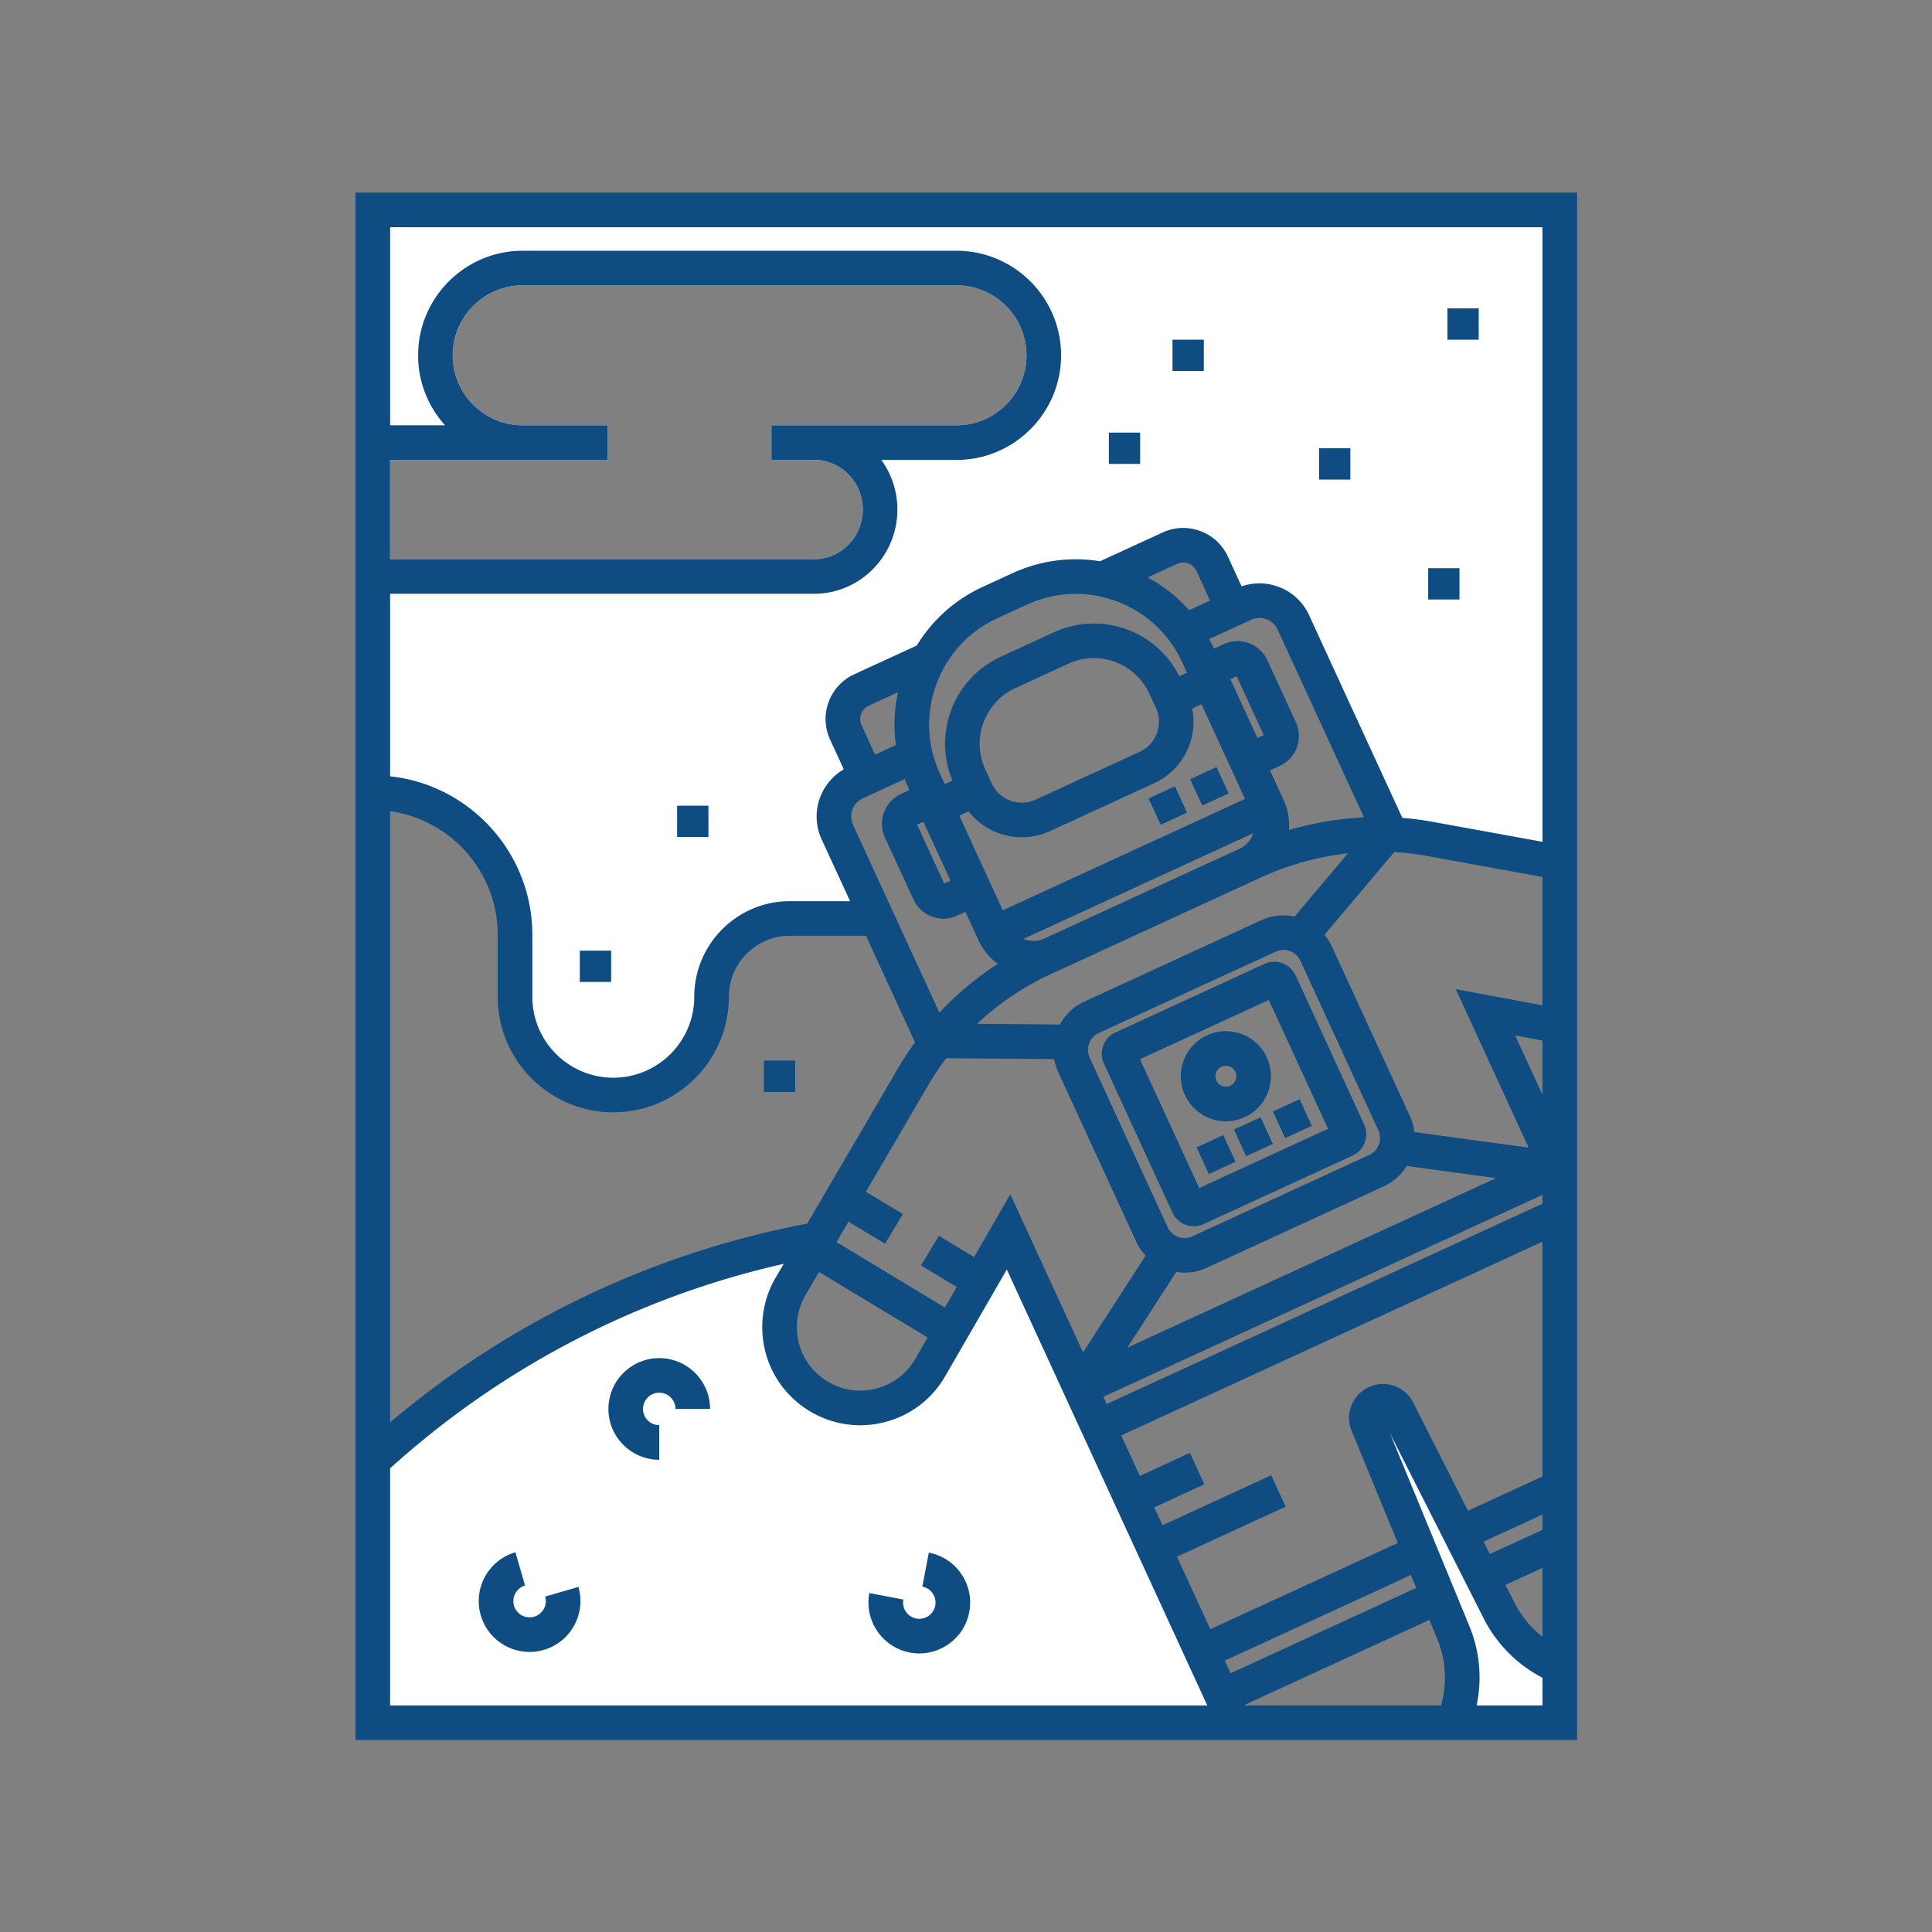 <svg id="SvgjsSvg1001" width="288" height="288" xmlns="http://www.w3.org/2000/svg" version="1.1" xmlns:xlink="http://www.w3.org/1999/xlink" xmlns:svgjs="http://svgjs.com/svgjs"><rect width="100%" height="100%" fill="#808080" stroke="none"/><defs id="SvgjsDefs1002"></defs><g id="SvgjsG1008" transform="matrix(0.917,0,0,0.917,11.995,11.995)"><!--?xml version="1.0" encoding="UTF-8"?--><svg xmlns="http://www.w3.org/2000/svg" xmlns:xlink="http://www.w3.org/1999/xlink" version="1.1" id="Astronaut" x="0px" y="0px" width="288" height="288" viewBox="0 0 512 512" xml:space="preserve"><path fill="#ffffff" d="M84.255 36.87v167.87s39.33 8.05 40.67 35.08c1.33 27.03 1.55 54.72 28.44 54.72s29.22-28.81 29.22-28.81.89-22.551 19.45-22.551h28.78l-14.23-33.14 9.35-8.15-7.439-20.77 22.68-10.27s14.69-28.64 56.03-27l25.4-10.34 10.76 19.58 11.47-4.71 34.09 69.16 47.66 7.97V36.87H84.255zm5.23 72.79h62.88v-10h-24.561c-11.149 0-20.229-9.07-20.229-20.22 0-11.15 9.08-20.23 20.229-20.23h125.36c11.15 0 20.229 9.08 20.229 20.23s-9.079 20.22-20.229 20.22h-53.48v10h12.351c7.75 0 14.05 6.43 14.05 14.34s-6.3 14.34-14.05 14.34H89.485v-28.68z" class="colorB8D2FF svgShape"></path><path fill="#ffffff" d="M396.255 474.072h32.5v-16.827s-8.446-.379-20.065-17.433c-5.825-8.551-25.935-54.133-25.935-54.133s-9.195-5.146-10.375 4.375l22.625 56.065c0 .001 7.75 15.061 1.25 27.953z" class="colorB8D2FF svgShape"></path><path fill="#ffffff" d="M84.255 399.536s47.5-52.017 128.5-63.937c0 0-25.79 38.217 5.74 46.91 32.93 9.08 50.26-51.379 50.26-51.379l65.098 142.941H84.255v-74.535z" class="colorB8D2FF svgShape"></path><path transform="matrix(0.418 0.908 -0.908 0.418 375.278 -177.483)" fill="#0f4c81" d="M321.956 199.937h8.384v8.382h-8.384z" class="color1F4697 svgShape"></path><path transform="matrix(0.418 0.908 -0.908 0.418 373.337 -163.293)" fill="#0f4c81" d="M309.897 205.483h8.383v8.382h-8.383z" class="color1F4697 svgShape"></path><path transform="matrix(0.418 0.908 -0.908 0.418 476.481 -143.257)" fill="#0f4c81" d="M345.781 295.924h8.484v8.484h-8.484z" class="color1F4697 svgShape"></path><path transform="matrix(-0.418 -0.908 0.908 -0.418 203.698 740.811)" fill="#0f4c81" d="M334.969 300.897h8.485v8.483h-8.485z" class="color1F4697 svgShape"></path><path transform="matrix(0.418 0.909 -0.909 0.418 472.944 -117.603)" fill="#0f4c81" d="M323.984 305.948h8.484v8.485h-8.484z" class="color1F4697 svgShape"></path><path fill="#0f4c81" d="M370.975 301.7l-19.8-43.069c-1.569-3.4-5.61-4.891-9.01-3.33l-43.06 19.81c-3.4 1.56-4.9 5.601-3.33 9l19.799 43.069a6.818 6.818 0 0 0 6.181 3.951c.95 0 1.909-.201 2.83-.621l43.06-19.81c1.65-.76 2.9-2.11 3.53-3.81.63-1.7.559-3.55-.2-5.19zm-47.661 18.38l-17.119-37.23 37.229-17.119 17.12 37.23-37.23 17.119z" class="color1F4697 svgShape"></path><path fill="#0f4c81" d="M342.845 282.33c-2.19-4.76-6.92-7.58-11.851-7.58-1.819 0-3.659.381-5.42 1.19-6.52 3-9.39 10.75-6.39 17.271 2.19 4.77 6.921 7.579 11.851 7.579 1.82 0 3.66-.38 5.42-1.19 6.52-3 9.39-10.74 6.39-17.27zm-10.57 8.191a3.038 3.038 0 0 1-4.011-1.48c-.69-1.52-.03-3.319 1.49-4.01.399-.19.83-.28 1.25-.28 1.149 0 2.25.66 2.75 1.76a3.02 3.02 0 0 1-1.479 4.01z" class="color1F4697 svgShape"></path><path fill="#0f4c81" d="M79.485 32.4v447.2h353.029V32.4H79.485zm173.76 316.28l-3.42 5.931-31.33-18.899.42-.711 3.03-5.199 6.83 4.109 3.739 2.26 1.63-2.699 3.53-5.86-10.68-6.44 18.17-31.09c1.51-2.57 3.2-5.09 5.04-7.52l31.209.26c.23 1.27.601 2.54 1.16 3.76l22.541 49.01a15.226 15.226 0 0 0 2.709 4.03l-18.08 27.97-15.879-34.529-5.141-11.17-6.21 10.76-4.26 7.37-10.16-6.13-5.17 8.56 10.322 6.227zm83.31-141.05l-70 32.19-12.58-27.37 2.681-1.23c3.729 4.77 9.47 7.49 15.409 7.49 2.73 0 5.51-.57 8.15-1.78l30.08-13.84c4.74-2.18 8.35-6.08 10.17-10.98 1.27-3.45 1.529-7.1.82-10.61l2.68-1.24 12.59 27.37zm-4.231-34.6l1.82-.83 7.82 17.01-1.82.83-7.82-17.01zm6.611 44.51c-.04.1-.06.2-.1.3a7.432 7.432 0 0 1-3.89 4.2l-56.4 25.94c-1.811.83-3.85.91-5.721.22-.1-.04-.189-.08-.289-.12l66.4-30.54zm-103.28-25.479l-6.011 2.77-3.92-8.52a4.229 4.229 0 0 1-.119-3.24 4.187 4.187 0 0 1 2.199-2.38l8.48-3.9a43.63 43.63 0 0 0-.629 15.27zm-6.42 13.96l8.979-4.13c.33.86.68 1.72 1.07 2.56l.29.63-2.41 1.11a9.416 9.416 0 0 0-4.95 5.34c-.88 2.38-.78 4.96.28 7.27l8.24 17.9a9.523 9.523 0 0 0 8.649 5.54 9.44 9.44 0 0 0 3.96-.87l2.41-1.11 3.78 8.22a17.354 17.354 0 0 0 5.58 6.81 89.803 89.803 0 0 0-16.88 14.11l-24.96-54.27a5.788 5.788 0 0 1 2.81-7.66l3.152-1.45zm73.23-47.351c-6.93-2.56-14.439-2.27-21.16.81l-15.34 7.06c-13.57 6.24-19.68 22.14-13.96 35.811l-2.21 1.02-1.42-3.1c-3.78-8.2-4.13-17.39-.99-25.86 3.13-8.47 9.38-15.22 17.58-18.99l8.54-3.93c4.51-2.07 9.3-3.11 14.12-3.11 3.96 0 7.93.7 11.75 2.12 8.47 3.13 15.22 9.38 18.99 17.58l1.42 3.1-2.211 1.01a27.444 27.444 0 0 0-15.109-13.521zm8.62 29.97a9.535 9.535 0 0 1-4.97 5.37l-30.08 13.83c-4.791 2.2-10.48.1-12.68-4.69l-1.881-4.09c-4.069-8.85-.18-19.36 8.67-23.44l15.34-7.05a17.646 17.646 0 0 1 7.371-1.63c2.069 0 4.149.37 6.139 1.11a17.53 17.53 0 0 1 9.92 9.19l1.891 4.09a9.553 9.553 0 0 1 .28 7.31zm-59.66 42.6l-1.81.84-7.83-17.01 1.82-.84 7.82 17.01zm68.979-78.15a43.186 43.186 0 0 0-12-9.46l8.51-3.92a4.232 4.232 0 0 1 3.24-.12c1.061.39 1.9 1.18 2.381 2.21l3.91 8.51-6.041 2.78zM89.485 211.17c17.54 2.44 31.1 17.54 31.1 35.74v17.891c0 18.42 14.98 33.399 33.4 33.399 18.409 0 33.399-14.979 33.399-33.399 0-9.711 7.9-17.621 17.62-17.621h22.01l14.16 30.791a86.283 86.283 0 0 0-4.64 7.05l-26.5 45.35c-44.49 8.42-85.9 28.17-120.55 57.431V211.17zm120.06 139.86l3.9-6.69 31.38 18.931-3.57 6.18c-2.479 4.31-6.5 7.36-11.32 8.601-4.819 1.239-9.819.489-14.069-2.09-5.53-3.361-8.83-9.23-8.83-15.701a18.224 18.224 0 0 1 2.509-9.231zm107.14-6.69a15.32 15.32 0 0 0 8.809-1.209l3.721-1.711 47.42-21.81a15.302 15.302 0 0 0 6.65-5.899l25.82 3.5-63.211 29.069-43.359 19.94 14.15-21.88zm58.559-36.83a5.296 5.296 0 0 1-2.789 3.011l-51.141 23.52a5.3 5.3 0 0 1-4.1.16 5.341 5.341 0 0 1-3.02-2.79l-22.541-49.01c-1.229-2.68-.049-5.88 2.641-7.12l51.13-23.51c.72-.33 1.479-.5 2.25-.5.62 0 1.25.11 1.86.34 1.35.5 2.42 1.49 3.02 2.79l22.53 49c.601 1.31.66 2.759.16 4.109zm-24.359-65.88c-3.23-.7-6.58-.35-9.63 1.05l-51.14 23.52c-3.131 1.44-5.53 3.81-7.061 6.63l-23.939-.199c6.25-5.881 13.439-10.75 21.229-14.33l60.81-27.971a82.019 82.019 0 0 1 25.141-6.979l-15.41 18.279zm-1.651-24.99c.25-2.96-.26-5.94-1.529-8.7l-3.94-8.56 2.82-1.29a9.45 9.45 0 0 0 4.95-5.34 9.46 9.46 0 0 0-.28-7.27l-8.24-17.91c-2.19-4.76-7.84-6.85-12.61-4.67l-2.819 1.3-.13-.3c-.391-.84-.811-1.66-1.25-2.47l12.109-5.57a5.78 5.78 0 0 1 7.66 2.84l24.96 54.26a91.853 91.853 0 0 0-21.701 3.68zm73.281 3.381l-32.12-5.84c-2.77-.5-5.59-.85-8.38-1.07l-26.95-58.59c-3.42-7.44-11.92-10.95-19.5-8.32l-3.949-8.58a14.126 14.126 0 0 0-7.99-7.41 14.144 14.144 0 0 0-10.891.42l-18.09 8.32c-8.529-1.4-17.279-.24-25.31 3.45l-8.55 3.93c-8.021 3.69-14.601 9.58-19.09 16.97l-18.07 8.31a14.17 14.17 0 0 0-7.4 7.99 14.144 14.144 0 0 0 .42 10.89l3.95 8.59c-6.95 4.03-9.83 12.78-6.399 20.23l8.22 17.87h-17.41c-15.229 0-27.62 12.39-27.62 27.621 0 12.91-10.5 23.399-23.399 23.399-12.91 0-23.4-10.489-23.4-23.399V246.91c0-23.73-18.03-43.32-41.1-45.82v-52.75h122.55c13.26 0 24.05-10.92 24.05-24.34 0-5.36-1.729-10.31-4.64-14.34h21.72c16.67 0 30.229-13.56 30.229-30.22 0-16.67-13.56-30.23-30.229-30.23h-125.36c-16.67 0-30.229 13.561-30.229 30.23 0 7.77 2.95 14.86 7.79 20.22h-15.88V42.4h333.029v177.621zM127.805 99.66c-11.149 0-20.229-9.07-20.229-20.22 0-11.15 9.08-20.23 20.229-20.23h125.36c11.15 0 20.229 9.08 20.229 20.23s-9.079 20.22-20.229 20.22h-53.48v10h12.351c7.75 0 14.05 6.43 14.05 14.34s-6.3 14.34-14.05 14.34H89.485v-28.68h62.88v-10h-24.56zM89.485 469.6v-68.52c32.39-29.27 71.489-49.55 113.76-59.09l-2.34 3.99a28.394 28.394 0 0 0-3.87 14.279c0 9.98 5.09 19.051 13.63 24.25 6.58 3.99 14.3 5.141 21.76 3.221 7.44-1.91 13.66-6.631 17.49-13.28l17.8-30.819 57.93 125.969H89.485zm241.22-12.93l53.8-24.75 1.53 3.721-53.66 24.68-1.67-3.651zm62.48 12.93h-56.54l-.09-.199 53.29-24.51 2.271 5.529a29.025 29.025 0 0 1 1.069 19.18zm29.33 0h-19.03c1.621-7.659.92-15.609-2.119-22.979l-22.92-55.659 27.069 53.489c3.74 7.39 9.7 13.38 17 17.149v8zm0-19.84a29.125 29.125 0 0 1-8.069-9.819l-2.621-5.16 10.69-4.92v19.899zm0-30.9l-15.21 6.989-1.811-3.579 17.021-7.82v4.41zm0-15.42l-21.53 9.899-15.81-31.229a9.78 9.78 0 0 0-12.851-4.49c-3.469 1.601-5.709 5.101-5.709 8.9 0 1.27.26 2.56.75 3.729l13.33 32.42-54.17 24.91-9.641-20.96 31.41-14.45-4.17-9.08-31.42 14.45-2.381-5.18 14.471-6.649-4.17-9.091-14.471 6.66-5.379-11.69 73.58-33.84 48.159-22.15v67.841zm0-78.84l-60.28 27.721-65.64 30.189-.96-2.109 63.66-29.27 63.22-29.08v2.549zm0-31.45l-7.89-17.16 7.89 1.48v15.68zm0-25.86l-25.069-4.689 21.069 45.79-33.04-4.48c-.18-1.58-.6-3.16-1.3-4.689l-22.54-49a15.67 15.67 0 0 0-2.1-3.34l20.149-23.891c3 .17 6 .51 8.931 1.03l33.899 6.16v37.109z" class="color1F4697 svgShape"></path><path fill="#0f4c81" d="M167.266 369.235c-8.1 0-14.689 6.589-14.689 14.688s6.59 14.689 14.689 14.689v-10c-2.586 0-4.689-2.104-4.689-4.689s2.104-4.688 4.689-4.688a4.693 4.693 0 0 1 4.688 4.688h10c0-8.099-6.589-14.688-14.688-14.688z" class="color1F4697 svgShape"></path><path fill="#0f4c81" d="M134.296 438.15c.35 1.202.209 2.469-.395 3.566s-1.599 1.895-2.802 2.243c-1.203.35-2.469.209-3.566-.395s-1.895-1.599-2.243-2.801a4.695 4.695 0 0 1 3.195-5.811l-2.787-9.604a14.588 14.588 0 0 0-8.775 7.026 14.59 14.59 0 0 0-1.236 11.176 14.587 14.587 0 0 0 7.027 8.774 14.607 14.607 0 0 0 11.174 1.236 14.586 14.586 0 0 0 8.775-7.027 14.589 14.589 0 0 0 1.236-11.175l-9.603 2.792z" class="color1F4697 svgShape"></path><path fill="#0f4c81" d="M245.168 425.453l-1.871 9.822a4.663 4.663 0 0 1 3 1.971c.704 1.035.963 2.283.729 3.514s-.935 2.296-1.97 3a4.673 4.673 0 0 1-3.515.729 4.695 4.695 0 0 1-3.729-5.483l-9.823-1.872c-1.516 7.957 3.725 15.662 11.681 17.179.927.177 1.856.264 2.78.264 2.916 0 5.764-.87 8.228-2.546a14.592 14.592 0 0 0 6.171-9.398 14.59 14.59 0 0 0-2.283-11.008 14.595 14.595 0 0 0-9.398-6.172z" class="color1F4697 svgShape"></path><path fill="#0f4c81" d="M297.203 101.768h9.047v9.046h-9.047z" class="color1F4697 svgShape"></path><path fill="#0f4c81" d="M315.594 74.915h9.047v9.046h-9.047z" class="color1F4697 svgShape"></path><path fill="#0f4c81" d="M357.946 106.292h9.047v9.046h-9.047z" class="color1F4697 svgShape"></path><path fill="#0f4c81" d="M389.486 140.95h9.047v9.047h-9.047z" class="color1F4697 svgShape"></path><path fill="#0f4c81" d="M197.507 283.25h9.047v9.047h-9.047z" class="color1F4697 svgShape"></path><path fill="#0f4c81" d="M172.431 209.591h9.047v9.047h-9.047z" class="color1F4697 svgShape"></path><path fill="#0f4c81" d="M144.317 251.473h9.047v9.047h-9.047z" class="color1F4697 svgShape"></path><path fill="#0f4c81" d="M395.041 65.868h9.047v9.046h-9.047z" class="color1F4697 svgShape"></path></svg></g></svg>